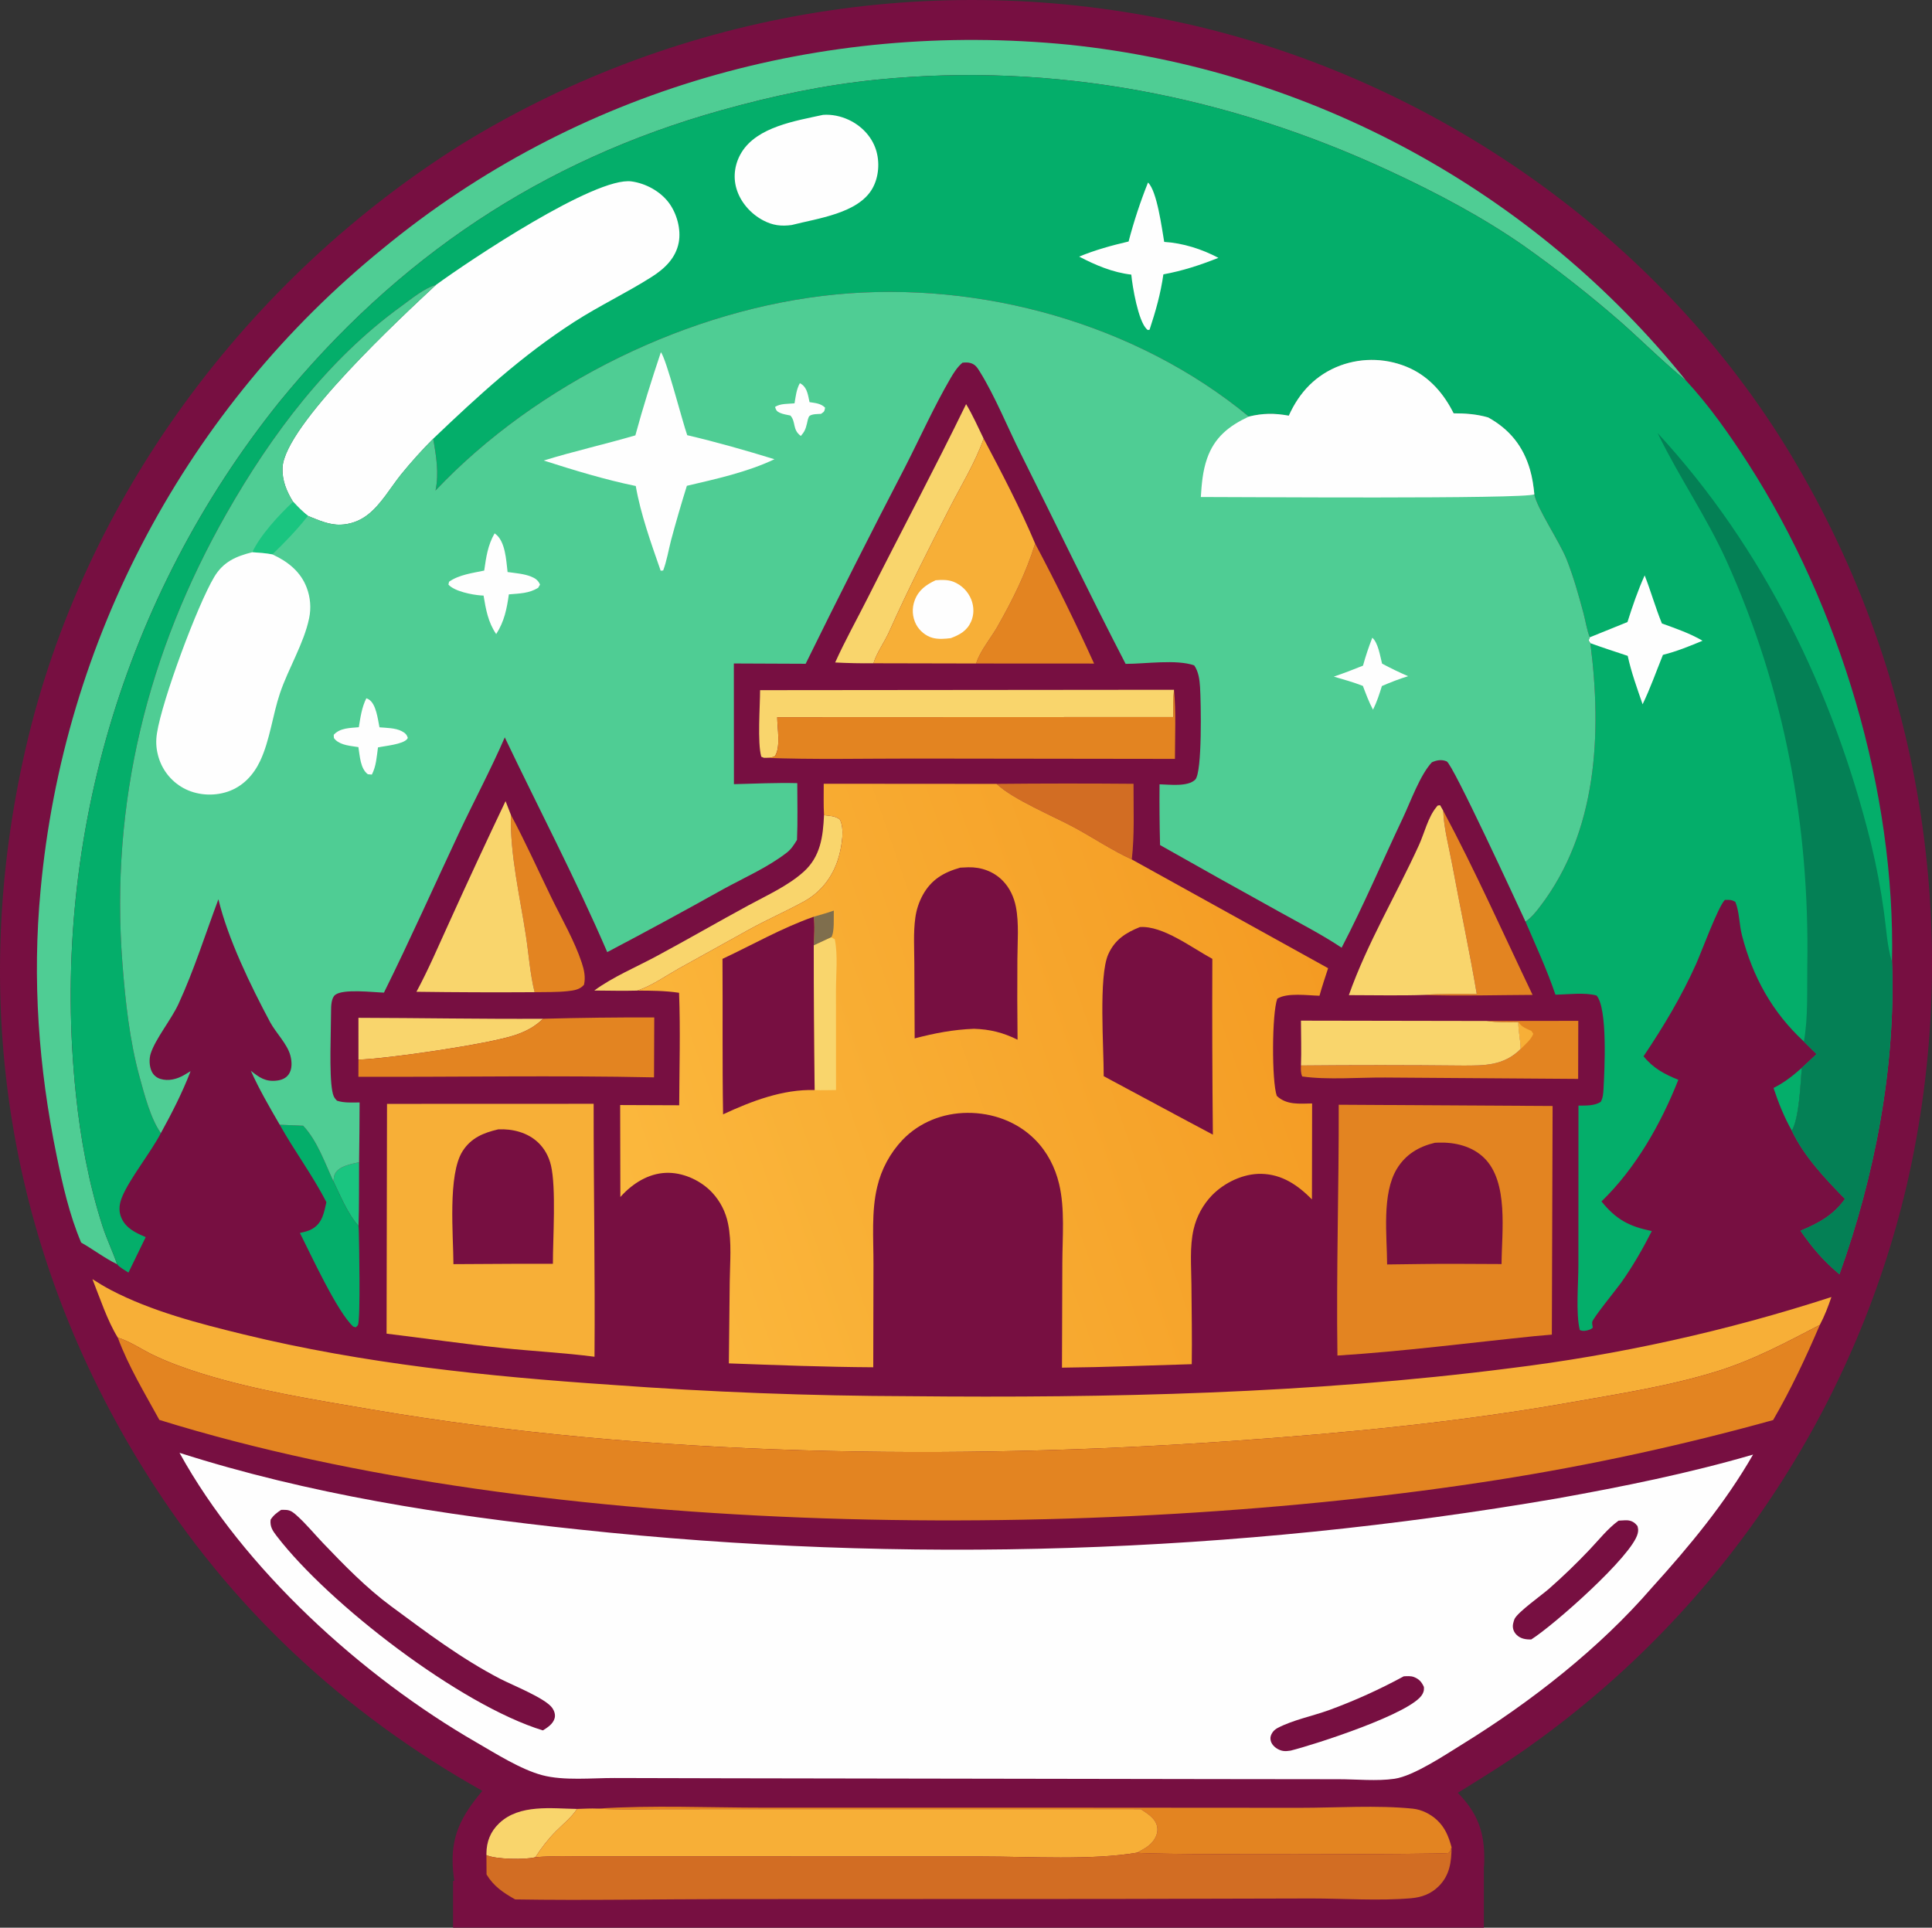 <?xml version="1.0" encoding="UTF-8" standalone="no"?>
<svg
   width="649.357"
   height="647.953"
   version="1.1"
   id="svg58"
   sodipodi:docname="kingdom.svg"
   inkscape:version="1.3.2 (091e20ef0f, 2023-11-25)"
   xmlns:inkscape="http://www.inkscape.org/namespaces/inkscape"
   xmlns:sodipodi="http://sodipodi.sourceforge.net/DTD/sodipodi-0.dtd"
   xmlns="http://www.w3.org/2000/svg"
   xmlns:svg="http://www.w3.org/2000/svg">
  <rect width="100%" height="100%" fill="#333333" stroke="none"/>
  <sodipodi:namedview
     id="namedview58"
     pagecolor="#ffffff"
     bordercolor="#000000"
     borderopacity="0.25"
     inkscape:showpageshadow="2"
     inkscape:pageopacity="0.0"
     inkscape:pagecheckerboard="0"
     inkscape:deskcolor="#d1d1d1"
     inkscape:zoom="0.53457705"
     inkscape:cx="187.06377"
     inkscape:cy="403.12243"
     inkscape:window-width="1920"
     inkscape:window-height="1011"
     inkscape:window-x="0"
     inkscape:window-y="0"
     inkscape:window-maximized="1"
     inkscape:current-layer="svg58" />
  <path
     id="path2"
     d="m 330.319,0.019 c -2.653,-0.029 -5.307,-0.026 -7.961,0.01 -2.654,0.035 -5.307,0.103 -7.959,0.203 -2.653,0.1 -5.303,0.231 -7.951,0.395 -2.649,0.165 -5.297,0.362 -7.941,0.59 -2.644,0.229 -5.284,0.489 -7.922,0.781 -2.638,0.293 -5.272,0.618 -7.902,0.975 -2.63,0.356 -5.256,0.743 -7.877,1.164 -2.621,0.42 -5.234,0.873 -7.844,1.357 -2.61,0.483 -5.214,0.998 -7.811,1.545 -2.597,0.547 -5.188,1.126 -7.771,1.736 -2.583,0.61 -5.157,1.25 -7.725,1.922 -2.568,0.673 -5.128,1.377 -7.678,2.111 -2.551,0.734 -5.091,1.499 -7.623,2.295 -2.532,0.797 -5.053,1.623 -7.564,2.48 -2.512,0.857 -5.014,1.746 -7.504,2.664 -2.491,0.918 -4.969,1.865 -7.436,2.844 -2.467,0.978 -4.923,1.987 -7.365,3.025 -2.443,1.038 -4.872,2.105 -7.289,3.201 -2.417,1.097 -4.82,2.224 -7.209,3.379 -2.389,1.155 -4.764,2.338 -7.125,3.551 -2.361,1.213 -4.707,2.455 -7.037,3.725 -2.331,1.27 -4.646,2.569 -6.945,3.895 -2.299,1.326 -4.582,2.679 -6.848,4.061 C 83.235,93.267 27.972,167.516 8.661,251.395 c -19.525,84.807 -6.006,169.552 40.238,243.42 28.436,45.423 66.612,80.971 113.221,107.148 -7.138,8.508 -10.804,15.348 -9.855,26.715 0.105,1.172 0.243,2.341 0.416,3.504 -0.053,0.025 -0.34,0.049 -0.408,0.074 v 15.697 H 498.737 V 627.234 h 0.092 l -0.01,-0.037 c 0.412,-9.583 -1.287,-16.47 -7.934,-23.629 -0.301,-0.324 -0.614,-0.634 -0.926,-0.945 8.827,-5.459 17.662,-10.885 26.047,-17.016 1.939,-1.398 3.862,-2.819 5.77,-4.26 1.907,-1.441 3.797,-2.902 5.672,-4.385 1.875,-1.483 3.732,-2.987 5.572,-4.512 1.841,-1.524 3.666,-3.067 5.473,-4.633 1.806,-1.565 3.594,-3.151 5.365,-4.756 1.771,-1.605 3.523,-3.229 5.258,-4.873 1.735,-1.645 3.451,-3.31 5.148,-4.992 1.698,-1.682 3.376,-3.384 5.035,-5.104 1.659,-1.72 3.301,-3.458 4.922,-5.215 1.621,-1.757 3.22,-3.532 4.801,-5.324 1.581,-1.793 3.143,-3.601 4.684,-5.428 1.541,-1.827 3.061,-3.672 4.561,-5.533 1.5,-1.861 2.978,-3.739 4.436,-5.633 1.458,-1.895 2.894,-3.804 4.309,-5.73 1.415,-1.926 2.808,-3.869 4.18,-5.826 1.371,-1.957 2.723,-3.93 4.051,-5.918 1.327,-1.987 2.631,-3.989 3.914,-6.006 1.283,-2.017 2.544,-4.047 3.781,-6.092 1.237,-2.045 2.453,-4.104 3.645,-6.176 1.191,-2.072 2.359,-4.156 3.504,-6.254 1.145,-2.098 2.267,-4.209 3.365,-6.332 1.098,-2.123 2.171,-4.259 3.221,-6.406 1.05,-2.147 2.076,-4.305 3.078,-6.475 1.002,-2.17 1.98,-4.351 2.934,-6.543 0.953,-2.191 1.882,-4.393 2.787,-6.605 0.904,-2.213 1.782,-4.436 2.637,-6.668 0.855,-2.232 1.684,-4.472 2.488,-6.723 0.805,-2.251 1.584,-4.511 2.338,-6.779 0.754,-2.268 1.484,-4.544 2.188,-6.828 0.703,-2.285 1.381,-4.576 2.033,-6.875 0.652,-2.299 1.278,-4.606 1.879,-6.92 0.601,-2.313 1.174,-4.633 1.723,-6.959 0.611,-2.628 1.19,-5.262 1.736,-7.904 0.546,-2.642 1.06,-5.291 1.541,-7.945 0.482,-2.655 0.931,-5.316 1.348,-7.982 0.416,-2.665 0.8,-5.334 1.152,-8.01 0.351,-2.675 0.669,-5.354 0.955,-8.037 0.286,-2.683 0.539,-5.367 0.76,-8.057 0.221,-2.689 0.408,-5.38 0.562,-8.074 0.155,-2.693 0.278,-5.388 0.367,-8.084 0.089,-2.697 0.145,-5.394 0.168,-8.092 0.023,-2.698 0.013,-5.396 -0.029,-8.094 -0.043,-2.698 -0.119,-5.395 -0.227,-8.09 -0.109,-2.696 -0.25,-5.389 -0.424,-8.082 -0.174,-2.692 -0.381,-5.383 -0.621,-8.07 -0.24,-2.687 -0.513,-5.37 -0.818,-8.051 -0.305,-2.681 -0.641,-5.359 -1.012,-8.031 -0.371,-2.672 -0.775,-5.339 -1.211,-8.002 -0.435,-2.663 -0.904,-5.318 -1.404,-7.969 -0.501,-2.651 -1.033,-5.298 -1.598,-7.936 -0.565,-2.639 -1.162,-5.269 -1.791,-7.893 -0.629,-2.623 -1.291,-5.238 -1.984,-7.846 -0.693,-2.607 -1.417,-5.207 -2.174,-7.797 -0.757,-2.59 -1.546,-5.168 -2.365,-7.738 -0.819,-2.571 -1.669,-5.132 -2.551,-7.682 -0.882,-2.549 -1.796,-5.089 -2.74,-7.617 -0.944,-2.527 -1.918,-5.042 -2.924,-7.545 -1.005,-2.504 -2.039,-4.995 -3.105,-7.473 -1.066,-2.479 -2.163,-4.944 -3.289,-7.396 -1.127,-2.451 -2.281,-4.889 -3.467,-7.312 -1.186,-2.423 -2.402,-4.831 -3.646,-7.225 -1.245,-2.394 -2.518,-4.774 -3.82,-7.137 -1.303,-2.363 -2.634,-4.709 -3.994,-7.039 -1.36,-2.33 -2.748,-4.643 -4.164,-6.939 C 556.048,78.801 482.238,27.543 401.319,8.59 c -2.585,-0.603 -5.177,-1.174 -7.775,-1.715 -2.598,-0.541 -5.204,-1.05 -7.814,-1.527 -2.611,-0.477 -5.226,-0.924 -7.848,-1.338 -2.621,-0.414 -5.248,-0.795 -7.879,-1.145 -2.631,-0.35 -5.266,-0.669 -7.904,-0.955 -2.639,-0.286 -5.281,-0.54 -7.926,-0.762 -2.645,-0.222 -5.292,-0.412 -7.941,-0.57 -2.649,-0.157 -5.299,-0.282 -7.951,-0.375 -2.653,-0.093 -5.307,-0.154 -7.961,-0.184 z"
     style="fill:#770f41;fill-opacity:1" />
  <path
     fill="#04ae6a"
     d="m 596.089,365.696 c 3.641,-1.81 6.481,-4.088 9.508,-6.76 -0.447,5.342 -0.836,16.699 -3.346,21.133 -2.616,-4.639 -4.486,-9.32 -6.162,-14.373 z"
     id="path3" />
  <path
     fill="#1ac580"
     d="m 112.081,397.102 c 0.099,-0.979 0.133,-2.007 0.677,-2.86 1.538,-2.41 5.374,-2.981 7.931,-3.596 -0.051,7.129 0.063,14.3 -0.186,21.422 -3.582,-3.958 -6.111,-10.173 -8.422,-14.966 z"
     id="path4" />
  <path
     fill="#f9d56c"
     d="m 163.489,623.544 -0.002,-0.467 c 0.017,-4.038 1.363,-7.47 4.349,-10.283 6.812,-6.419 17.505,-4.893 26.115,-4.757 -1.886,2.895 -4.786,5.158 -7.208,7.61 -2.632,2.664 -4.765,5.49 -6.816,8.621 -3.158,0.89 -13.566,0.736 -16.438,-0.724 z"
     id="path5" />
  <path
     fill="#f9d56c"
     d="m 120.475,342.121 c 20.688,0.044 41.373,0.433 62.06,0.315 -2.828,2.73 -5.741,4.24 -9.417,5.491 -8.902,3.027 -42.723,7.948 -52.642,8.248 z"
     id="path6" />
  <path
     fill="#d26d23"
     d="m 334.953,263.485 q 23.016,-0.225 46.032,-0.03 c -0.031,8.391 0.374,17.102 -0.581,25.435 -6.402,-2.94 -12.625,-7.068 -18.833,-10.476 -7.343,-4.032 -21.026,-9.609 -26.618,-14.929 z"
     id="path7" />
  <path
     fill="#e38421"
     d="m 485.069,272.501 c 10.809,20.22 20.148,41.235 30.041,61.912 -12.083,0.052 -24.275,0.418 -36.345,0.012 5.81,-0.494 11.754,-0.282 17.585,-0.313 -2.443,-14.522 -5.567,-28.97 -8.244,-43.459 -1.091,-5.907 -2.815,-12.174 -3.037,-18.152 z"
     id="path8" />
  <path
     fill="#e38421"
     d="m 171.73,273.922 c 4.887,9.118 9.144,18.65 13.678,27.953 3.446,7.07 7.656,14.293 10.132,21.744 0.806,2.427 1.321,4.862 0.748,7.384 -1.379,1.672 -3.497,1.937 -5.536,2.156 -3.622,0.389 -7.419,0.277 -11.065,0.347 -1.53,-6.139 -1.96,-12.678 -2.914,-18.946 -1.995,-13.117 -5.41,-27.376 -5.043,-40.638 z"
     id="path9" />
  <path
     fill="#04ae6a"
     d="m 94.02,378.054 7.874,0.333 c 4.758,5.054 7.292,12.496 10.187,18.715 2.311,4.793 4.84,11.008 8.422,14.966 0.041,0.567 0.081,1.129 0.094,1.698 0.087,3.679 0.616,29.508 -0.286,31.604 -0.141,0.329 -0.494,0.517 -0.742,0.775 l -0.848,-0.24 c -5.389,-4.916 -14.207,-24.142 -17.923,-31.481 1.577,-0.329 3.071,-0.667 4.448,-1.542 3.183,-2.022 3.67,-5.39 4.455,-8.783 -4.553,-8.959 -10.775,-17.225 -15.681,-26.045 z"
     id="path10" />
  <path
     fill="#e38421"
     d="m 499.673,343.179 30.799,-0.042 -0.048,19.515 -64.787,-0.46 c -8.582,-0.07 -19.608,0.858 -27.961,-0.366 -0.528,-1.274 -0.454,-2.343 -0.41,-3.686 q 27.104,-0.256 54.207,0.023 c 7.535,0.01 13.95,0.093 19.643,-5.571 -0.054,-3.04 -0.824,-6.029 -0.788,-9.021 -3.548,0.004 -7.139,0.137 -10.655,-0.392 z"
     id="path11" />
  <path
     fill="#f7af37"
     d="m 510.328,343.571 c 0.177,0.218 0.349,0.441 0.533,0.653 0.991,1.142 2.487,1.681 3.836,2.287 l 0.653,0.991 c -0.751,1.965 -2.774,3.599 -4.234,5.09 -0.054,-3.04 -0.824,-6.029 -0.788,-9.021 z"
     id="path12" />
  <path
     fill="#f9d56c"
     d="m 276.956,274.003 c 1.865,0.22 3.738,0.229 5.283,1.398 1.719,3.036 0.677,8.9 -0.232,12.275 -1.772,6.57 -5.793,12.054 -11.802,15.349 -6.077,3.332 -12.449,6.11 -18.53,9.476 l -23.681,13.139 c -4.388,2.472 -9.03,5.789 -13.812,7.331 -4.801,0.133 -9.63,0 -14.434,-0.025 6.195,-4.568 14.018,-7.839 20.803,-11.484 10.437,-5.607 20.698,-11.552 31.116,-17.203 6.151,-3.336 13.201,-6.516 18.434,-11.22 5.683,-5.11 6.525,-11.837 6.855,-19.036 z"
     id="path13" />
  <path
     fill="#e38421"
     d="m 347.919,182.715 q 10.529,19.856 19.808,40.327 l -39.637,-0.021 c 1.116,-3.931 5.068,-8.716 7.161,-12.403 5.11,-9.003 9.579,-17.981 12.668,-27.903 z"
     id="path14" />
  <path
     fill="#f9d56c"
     d="m 324.712,135.839 c 2.235,3.691 4.004,7.735 5.9,11.612 -2.802,7.986 -7.58,15.774 -11.448,23.328 -7.051,13.771 -14.01,27.46 -20.328,41.59 -1.552,3.471 -4.161,6.99 -5.258,10.579 q -6.441,0.062 -12.874,-0.27 c 3.338,-7.403 7.376,-14.619 11.032,-21.879 10.911,-21.675 22.36,-43.151 32.976,-64.96 z"
     id="path15" />
  <path
     fill="#f9d56c"
     d="m 437.257,343.071 62.416,0.108 c 3.516,0.529 7.107,0.396 10.655,0.392 -0.036,2.992 0.734,5.981 0.788,9.021 -5.693,5.664 -12.108,5.581 -19.643,5.571 q -27.103,-0.279 -54.207,-0.023 c 0.176,-4.998 0.006,-10.064 -0.009,-15.069 z"
     id="path16" />
  <path
     fill="#f9d56c"
     d="m 169.919,269.282 1.811,4.64 c -0.367,13.262 3.048,27.521 5.043,40.638 0.954,6.268 1.384,12.807 2.914,18.946 q -19.858,0.13 -39.715,-0.142 c 4.104,-7.597 7.501,-15.65 11.101,-23.499 q 9.229,-20.381 18.846,-40.583 z"
     id="path17" />
  <path
     fill="#f9d56c"
     d="m 255.471,231.985 139.113,-0.13 c -0.249,3.065 -0.248,6.09 -0.22,9.162 l -133.135,0.057 c 0.01,3.688 1.226,9.955 -0.755,13.066 -1.215,0.688 -2.399,0.575 -3.748,0.573 l -0.852,-0.352 c -1.338,-4.674 -0.411,-16.895 -0.403,-22.376 z"
     id="path18" />
  <path
     fill="#e38421"
     d="m 182.535,342.436 q 18.678,-0.505 37.363,-0.444 l -0.077,20.144 c -33.123,-0.709 -66.234,-0.082 -99.359,-0.198 l 0.014,-5.763 c 9.919,-0.3 43.74,-5.221 52.642,-8.248 3.676,-1.251 6.589,-2.761 9.417,-5.491 z"
     id="path19" />
  <path
     fill="#f9d56c"
     d="m 453.358,334.495 c 6.165,-17.443 15.898,-33.64 23.56,-50.431 1.781,-3.902 3.046,-9.309 5.762,-12.646 0.69,-0.848 0.318,-0.619 1.363,-0.748 l 1.026,1.831 c 0.222,5.978 1.946,12.245 3.037,18.152 2.677,14.489 5.801,28.937 8.244,43.459 -5.831,0.031 -11.775,-0.181 -17.585,0.313 -8.442,0.281 -16.956,0.064 -25.407,0.07 z"
     id="path20" />
  <path
     fill="#e38421"
     d="m 200.828,607.924 c 18.513,-1.196 37.643,-0.306 56.224,-0.314 l 104.591,0.002 75.211,0.05 c 12.123,10e-4 26.131,-0.935 38.015,0.287 2.937,0.302 5.895,1.774 8.057,3.767 2.776,2.557 3.975,5.625 4.952,9.184 -0.271,0.667 -0.404,1.698 -1.126,1.964 -1.214,0.448 -100.013,0.723 -104.601,-0.121 2.007,-1.085 4.078,-2.089 5.468,-3.968 1.009,-1.364 1.647,-3.013 1.318,-4.724 -0.56,-2.909 -3.236,-4.42 -5.5,-5.932 l -122.038,-0.014 -38.192,0.02 c -7.422,0.009 -14.975,0.295 -22.379,-0.201 z"
     id="path21" />
  <path
     fill="#e38421"
     d="m 394.584,231.855 c 0.717,7.611 0.333,15.575 0.321,23.231 l -87.563,-0.114 c -16.835,-0.014 -33.796,0.398 -50.616,-0.259 1.349,0.002 2.533,0.115 3.748,-0.573 1.981,-3.111 0.765,-9.378 0.755,-13.066 l 133.135,-0.057 c -0.028,-3.072 -0.029,-6.097 0.22,-9.162 z"
     id="path22" />
  <path
     fill="#f7af37"
     d="m 330.612,147.451 c 6.053,11.432 12.288,23.363 17.307,35.264 -3.089,9.922 -7.558,18.9 -12.668,27.903 -2.093,3.687 -6.045,8.472 -7.161,12.403 l -34.512,-0.073 c 1.097,-3.589 3.706,-7.108 5.258,-10.579 6.318,-14.13 13.277,-27.819 20.328,-41.59 3.868,-7.554 8.646,-15.342 11.448,-23.328 z"
     id="path23" />
  <path
     fill="#fefefe"
     d="m 314.473,195.039 c 2.009,-0.161 4.101,-0.231 6.011,0.515 q 0.503,0.201 0.984,0.452 0.48,0.251 0.932,0.55 0.453,0.298 0.873,0.641 0.42,0.342 0.803,0.725 0.383,0.383 0.726,0.803 0.343,0.42 0.641,0.873 0.298,0.452 0.549,0.933 0.252,0.48 0.453,0.983 c 0.946,2.386 0.985,5.124 -0.083,7.478 -1.392,3.067 -3.767,4.365 -6.788,5.501 -1.974,0.254 -4.088,0.429 -6.043,-0.067 -2.321,-0.588 -4.489,-2.404 -5.602,-4.504 q -0.244,-0.465 -0.438,-0.953 -0.194,-0.488 -0.335,-0.995 -0.141,-0.505 -0.227,-1.024 -0.087,-0.518 -0.119,-1.042 -0.031,-0.524 -0.007,-1.049 0.024,-0.525 0.104,-1.044 0.079,-0.519 0.213,-1.027 0.134,-0.508 0.321,-0.999 c 1.287,-3.461 3.815,-5.232 7.032,-6.75 z"
     id="path24" />
  <path
     fill="#f7af37"
     d="m 193.951,608.037 c 2.281,-0.06 4.598,-0.213 6.877,-0.113 7.404,0.496 14.957,0.21 22.379,0.201 l 38.192,-0.02 122.038,0.014 c 2.264,1.512 4.94,3.023 5.5,5.932 0.329,1.711 -0.309,3.36 -1.318,4.724 -1.39,1.879 -3.461,2.883 -5.468,3.968 -15.26,2.6 -36.021,1.291 -51.877,1.288 l -99.969,-0.025 -31.741,0.003 c -6.164,0.004 -12.501,-0.273 -18.637,0.259 2.051,-3.131 4.184,-5.957 6.816,-8.621 2.422,-2.452 5.322,-4.715 7.208,-7.61 z"
     id="path25" />
  <path
     fill="#d26d23"
     d="m 487.878,620.9 c -0.029,4.98 -0.627,9.484 -4.374,13.179 -2.563,2.527 -5.67,3.672 -9.211,3.975 -10.924,0.935 -22.567,0.075 -33.555,0.079 l -67.5,0.162 -128.683,0.046 c -23.776,0.02 -47.636,0.498 -71.405,0.11 -3.959,-2.243 -7.202,-4.367 -9.621,-8.382 l -0.04,-6.525 c 2.872,1.46 13.28,1.614 16.438,0.724 6.136,-0.532 12.473,-0.255 18.637,-0.259 l 31.741,-0.003 99.969,0.025 c 15.856,0.003 36.617,1.312 51.877,-1.288 4.588,0.844 103.387,0.569 104.601,0.121 0.722,-0.266 0.855,-1.297 1.126,-1.964 z"
     id="path26" />
  <path
     fill="#f7af37"
     d="m 130.078,371.047 69.45,-0.024 c -0.026,28.335 0.509,56.691 0.29,85.019 -10.259,-1.343 -20.688,-1.853 -30.988,-2.937 -12.992,-1.368 -25.932,-3.248 -38.9,-4.821 z"
     id="path27" />
  <path
     fill="#770f41"
     d="m 167.467,379.61 c 4.813,-0.226 9.852,1.046 13.412,4.429 2.166,2.058 3.608,4.759 4.297,7.656 1.792,7.54 0.646,24.615 0.655,33.104 l -13.639,0.008 -19.79,0.11 c -0.026,-9.566 -1.971,-30.083 3.073,-37.976 2.872,-4.494 7.033,-6.173 11.992,-7.331 z"
     id="path28" />
  <path
     fill="#e38421"
     d="m 449.957,371.336 71.883,0.419 -0.256,76.852 -5.763,0.505 c -22.072,2.259 -44.153,5.132 -66.3,6.528 -0.413,-28.075 0.51,-56.218 0.436,-84.304 z"
     id="path29" />
  <path
     fill="#770f41"
     d="m 482.253,384.124 q 0.619,-0.038 1.238,-0.058 c 5.524,-0.164 11.284,1.181 15.337,5.145 8.314,8.132 5.908,24.89 5.854,35.673 l -15.528,-0.072 c -7.641,-0.035 -15.294,0.134 -22.935,0.209 -0.038,-9.719 -1.868,-23.744 3.322,-32.217 2.934,-4.789 7.348,-7.41 12.712,-8.68 z"
     id="path30" />
  <path
     fill="#4fcd94"
     d="m 27.273,417.659 c -3.944,-9.327 -6.22,-19.374 -8.251,-29.273 -6.047,-29.469 -8.233,-59.256 -5.375,-89.251 q 0.358,-3.904 0.814,-7.798 0.455,-3.894 1.008,-7.775 0.552,-3.882 1.201,-7.748 0.649,-3.867 1.394,-7.716 0.745,-3.849 1.586,-7.678 0.84,-3.829 1.776,-7.637 0.936,-3.807 1.966,-7.589 1.03,-3.783 2.154,-7.539 1.124,-3.756 2.342,-7.483 1.217,-3.726 2.527,-7.422 1.31,-3.695 2.711,-7.356 1.401,-3.662 2.894,-7.287 1.492,-3.626 3.074,-7.213 1.582,-3.587 3.252,-7.134 1.671,-3.546 3.43,-7.05 1.759,-3.504 3.604,-6.963 1.845,-3.459 3.776,-6.871 1.931,-3.412 3.947,-6.775 2.015,-3.363 4.113,-6.674 2.099,-3.312 4.279,-6.57 2.18,-3.259 4.441,-6.462 2.261,-3.203 4.601,-6.348 2.339,-3.146 4.757,-6.233 2.417,-3.086 4.911,-6.111 2.494,-3.026 5.062,-5.988 2.568,-2.962 5.209,-5.859 2.641,-2.898 5.354,-5.728 2.712,-2.831 5.494,-5.593 2.782,-2.763 5.632,-5.455 2.85,-2.692 5.767,-5.312 2.916,-2.621 5.896,-5.167 2.981,-2.547 6.024,-5.019 c 64.984,-53.509 147.285,-76.789 230.745,-68.541 q 3.767,0.394 7.523,0.881 3.757,0.486 7.5,1.065 3.743,0.579 7.471,1.251 3.728,0.671 7.438,1.434 3.71,0.763 7.4,1.617 3.69,0.855 7.358,1.8 3.668,0.945 7.311,1.98 3.644,1.035 7.261,2.16 3.617,1.125 7.205,2.338 3.588,1.214 7.145,2.516 3.557,1.301 7.08,2.69 3.524,1.39 7.013,2.865 3.488,1.476 6.939,3.037 3.451,1.561 6.863,3.207 3.411,1.645 6.781,3.375 3.37,1.729 6.696,3.541 3.326,1.812 6.607,3.706 3.28,1.893 6.513,3.867 3.233,1.974 6.416,4.027 3.183,2.053 6.315,4.183 3.131,2.131 6.209,4.339 3.078,2.207 6.101,4.49 3.022,2.282 5.988,4.639 2.965,2.356 5.872,4.785 2.906,2.429 5.752,4.929 2.845,2.5 5.628,5.069 2.784,2.569 5.502,5.207 2.719,2.637 5.372,5.34 2.653,2.703 5.239,5.471 2.585,2.768 5.102,5.599 2.516,2.831 4.962,5.723 2.446,2.892 4.82,5.844 c -7.596,-6.202 -14.614,-13.235 -21.965,-19.74 q -15.739,-13.708 -32.789,-25.747 c -14.167,-9.827 -29.414,-17.84 -45.033,-25.099 -54.11,-25.147 -112.69,-36.612 -172.25,-30.655 -17.778,1.778 -35.091,5.471 -52.289,10.279 -60.435,16.894 -109.018,49.591 -148.711,98.242 q -2.427,3.029 -4.779,6.116 -2.352,3.088 -4.628,6.232 -2.276,3.143 -4.475,6.341 -2.199,3.199 -4.319,6.45 -2.12,3.25 -4.161,6.552 -2.041,3.301 -4,6.651 -1.96,3.351 -3.837,6.748 -1.878,3.397 -3.672,6.838 -1.794,3.442 -3.504,6.926 -1.709,3.484 -3.334,7.009 -1.624,3.525 -3.162,7.089 -1.539,3.563 -2.989,7.163 -1.451,3.6 -2.814,7.234 -1.363,3.634 -2.637,7.3 -1.274,3.666 -2.458,7.362 -1.184,3.696 -2.278,7.42 -1.094,3.724 -2.097,7.473 -1.003,3.75 -1.914,7.523 -0.911,3.772 -1.73,7.566 -0.82,3.794 -1.546,7.606 -0.727,3.813 -1.36,7.642 -0.633,3.829 -1.173,7.673 -0.541,3.843 -0.987,7.699 -0.446,3.855 -0.798,7.72 -0.352,3.866 -0.61,7.738 -0.259,3.873 -0.422,7.75 -0.164,3.878 -0.233,7.759 -0.069,3.88 -0.044,7.761 0.026,3.882 0.146,7.761 0.119,3.879 0.334,7.755 0.214,3.875 0.523,7.744 0.308,3.869 0.711,7.729 c 1.533,14.998 4.372,30.295 9.017,44.655 1.399,4.326 3.402,8.403 4.847,12.662 -4.174,-2.022 -8.012,-4.984 -12.077,-7.284 z"
     id="path31" />
  <path
     fill="#f7af37"
     d="m 31.065,429.959 c 2.019,1.299 4.058,2.534 6.185,3.65 13.615,7.137 29.716,11.288 44.59,14.916 40.388,9.85 81.994,14.149 123.4,16.939 q 50.233,3.704 100.603,3.841 c 67.018,0.653 134.839,-0.86 201.382,-9.362 q 13.789,-1.687 27.482,-4.035 13.692,-2.347 27.256,-5.348 13.564,-3.002 26.969,-6.651 13.404,-3.649 26.618,-7.937 c -1.112,3.255 -2.28,6.333 -3.897,9.376 -11.298,5.89 -22.236,11.752 -34.478,15.565 -16.063,5.002 -32.914,7.586 -49.452,10.503 -37.378,6.593 -74.977,10.225 -112.822,12.888 -94.092,6.62 -197.13,5.347 -290.208,-10.56 -18.829,-3.218 -38.81,-6.381 -57.065,-12.102 -5.539,-1.737 -11.024,-3.715 -16.259,-6.237 -3.696,-1.781 -7.924,-4.661 -11.772,-5.788 -3.587,-5.834 -5.994,-13.29 -8.532,-19.658 z"
     id="path32" />
  <path
     fill="#e38421"
     d="m 39.597,449.617 c 3.848,1.127 8.076,4.007 11.772,5.788 5.235,2.522 10.72,4.5 16.259,6.237 18.255,5.721 38.236,8.884 57.065,12.102 93.078,15.907 196.116,17.18 290.208,10.56 37.845,-2.663 75.444,-6.295 112.822,-12.888 16.538,-2.917 33.389,-5.501 49.452,-10.503 12.242,-3.813 23.18,-9.675 34.478,-15.565 -4.639,10.834 -9.761,21.784 -15.692,31.977 q -22.828,6.343 -45.982,11.371 -23.153,5.027 -46.556,8.723 c -133.78,21.061 -320.035,20.192 -449.857,-20.147 -4.879,-8.897 -10.458,-18.105 -13.969,-27.655 z"
     id="path33" />
  <defs
     id="defs34">
    <linearGradient
       id="gradient_0"
       gradientUnits="userSpaceOnUse"
       x1="631.357"
       y1="511.142"
       x2="398.311"
       y2="591.736"
       gradientTransform="translate(-187.058,-186.983)">
      <stop
         offset="0"
         stop-color="#F49B23"
         id="stop33" />
      <stop
         offset="1"
         stop-color="#FBB83D"
         id="stop34" />
    </linearGradient>
  </defs>
  <path
     fill="url(#gradient_0)"
     d="m 276.855,263.442 58.098,0.043 c 5.592,5.32 19.275,10.897 26.618,14.929 6.208,3.408 12.431,7.536 18.833,10.476 l 65.984,36.554 c -1,3.073 -2.038,6.136 -2.898,9.252 -3.904,-0.084 -10.86,-1.102 -14.181,0.984 -1.845,4.908 -1.902,27.802 -0.168,32.687 3.292,3.129 7.626,2.596 11.869,2.539 l -0.056,32.243 c -4.727,-4.758 -10.001,-8.427 -16.99,-8.585 -6.035,-0.137 -12.411,2.927 -16.581,7.187 q -0.571,0.592 -1.102,1.22 -0.53,0.629 -1.016,1.292 -0.487,0.664 -0.927,1.358 -0.44,0.695 -0.833,1.418 -0.392,0.723 -0.734,1.471 -0.343,0.747 -0.634,1.517 -0.291,0.769 -0.529,1.556 -0.239,0.788 -0.423,1.589 c -1.383,5.927 -0.775,12.57 -0.736,18.633 0.057,8.908 0.235,17.832 0.107,26.739 -14.548,0.409 -29.065,1.022 -43.621,1.17 l 0.12,-35.217 c 0.022,-8.578 0.915,-18.177 -1.088,-26.558 -1.333,-5.577 -3.975,-10.716 -8.014,-14.816 -6.002,-6.092 -14.356,-9.119 -22.835,-9.057 -8.205,0.059 -16.095,3.147 -21.807,9.114 q -0.777,0.823 -1.499,1.695 -0.721,0.872 -1.383,1.79 -0.663,0.918 -1.263,1.877 -0.601,0.96 -1.137,1.957 -0.536,0.996 -1.006,2.026 -0.469,1.03 -0.87,2.089 -0.4,1.059 -0.731,2.141 -0.33,1.083 -0.588,2.185 c -1.996,8.248 -1.232,17.57 -1.254,26.017 l -0.074,34.625 c -16.205,-0.097 -32.34,-0.712 -48.532,-1.311 l 0.292,-27.438 c 0.068,-6.338 0.728,-13.299 -0.563,-19.529 q -0.146,-0.734 -0.342,-1.457 -0.197,-0.722 -0.443,-1.429 -0.247,-0.708 -0.541,-1.396 -0.295,-0.688 -0.637,-1.354 -0.343,-0.666 -0.73,-1.307 -0.388,-0.64 -0.819,-1.252 -0.431,-0.613 -0.904,-1.193 -0.473,-0.581 -0.985,-1.127 c -3.643,-3.834 -9.104,-6.441 -14.421,-6.568 -5.975,-0.143 -11.295,2.902 -15.382,7.059 -0.341,0.347 -0.667,0.708 -0.994,1.068 l -0.067,-30.911 19.847,0.077 c 0.054,-12.569 0.433,-25.253 -0.046,-37.808 -4.674,-0.704 -9.34,-0.727 -14.057,-0.735 4.782,-1.542 9.424,-4.859 13.812,-7.331 l 23.681,-13.139 c 6.081,-3.366 12.453,-6.144 18.53,-9.476 6.009,-3.295 10.03,-8.779 11.802,-15.349 0.909,-3.375 1.951,-9.239 0.232,-12.275 -1.545,-1.169 -3.418,-1.178 -5.283,-1.398 -0.205,-3.487 -0.075,-7.063 -0.101,-10.561 z"
     id="path34"
     style="fill:url(#gradient_0)" />
  <path
     fill="#7f6e4d"
     d="m 273.484,308.148 c 2.266,-0.654 4.537,-1.283 6.764,-2.064 -0.092,2.268 0.305,7.234 -0.863,8.978 l -5.877,2.735 c 0.109,-3.188 0.401,-6.485 -0.024,-9.649 z"
     id="path35" />
  <path
     fill="#f9d56c"
     d="m 279.385,315.062 1.195,0.65 c 1.086,5.357 0.388,11.842 0.395,17.339 l 0.015,33.343 c -2.378,0.015 -4.809,0.14 -7.181,10e-4 q -0.32,-24.299 -0.301,-48.598 z"
     id="path36" />
  <path
     fill="#770f41"
     d="m 273.484,308.148 c 0.425,3.164 0.133,6.461 0.024,9.649 q -0.019,24.301 0.301,48.598 c -10.709,-0.311 -21.241,3.728 -30.777,8.168 -0.295,-17.406 -0.082,-34.848 -0.201,-52.26 10.251,-4.807 19.922,-10.378 30.653,-14.155 z"
     id="path37" />
  <path
     fill="#770f41"
     d="m 322.763,291.64 q 1.329,-0.09 2.66,-0.121 c 4.377,-0.108 8.567,1.402 11.64,4.555 2.323,2.383 3.76,5.516 4.39,8.761 1.088,5.604 0.516,11.986 0.495,17.693 q -0.095,13.473 0.058,26.946 c -4.908,-2.41 -9.231,-3.495 -14.669,-3.668 -6.984,0.273 -13.187,1.469 -19.912,3.233 l -0.113,-25.276 c -0.017,-5.042 -0.358,-10.295 0.335,-15.29 q 0.27,-2.008 0.903,-3.934 0.632,-1.925 1.604,-3.703 c 2.903,-5.242 7.053,-7.618 12.609,-9.196 z"
     id="path38" />
  <path
     fill="#770f41"
     d="m 383.118,311.617 c 7.687,-0.571 17.579,7.034 24.357,10.683 q -0.124,29.545 0.18,59.089 l -8.304,-4.419 -28.388,-15.232 c 0.052,-9.263 -1.779,-33.59 1.538,-40.979 2.206,-4.913 5.835,-7.217 10.617,-9.142 z"
     id="path39" />
  <path
     fill="#fefefe"
     d="m 60.336,488.338 c 43.423,13.89 88.989,20.984 134.219,25.768 q 20.514,2.201 41.092,3.69 20.579,1.488 41.196,2.263 20.617,0.775 41.249,0.835 20.632,0.06 41.254,-0.595 20.621,-0.655 41.208,-2.024 20.586,-1.37 41.113,-3.451 20.526,-2.082 40.969,-4.874 20.442,-2.792 40.775,-6.29 c 22.21,-3.994 44.119,-8.414 65.802,-14.732 -9.365,16.297 -21.346,30.765 -33.924,44.639 -17.766,20.575 -40.804,38.543 -63.87,52.777 -5.8,3.579 -16.271,10.615 -22.722,11.554 -5.858,0.852 -12.835,0.151 -18.823,0.148 l -41.474,-0.048 -164.249,-0.267 -37.587,-0.091 c -7.507,-0.022 -17.106,0.98 -24.342,-0.956 -7.244,-1.937 -15.547,-7.233 -22.08,-11 -38.461,-22.183 -78.259,-58.252 -99.806,-97.346 z"
     id="path40" />
  <path
     fill="#770f41"
     d="m 471.808,563.46 c 1.088,-0.052 2.373,-0.166 3.409,0.234 1.746,0.674 2.603,1.65 3.368,3.341 0.053,0.974 10e-4,1.453 -0.456,2.35 -3.275,6.431 -36.321,17.051 -44.338,19.048 -0.877,0.133 -1.687,0.236 -2.578,0.096 -1.522,-0.24 -3.258,-1.374 -3.907,-2.82 -0.296,-0.659 -0.42,-1.533 -0.185,-2.224 0.413,-1.218 1.196,-2.086 2.323,-2.678 5.052,-2.653 11.703,-3.999 17.153,-5.952 q 13.025,-4.77 25.211,-11.395 z"
     id="path41" />
  <path
     fill="#770f41"
     d="m 544,511.145 c 0.139,-0.012 0.279,-0.027 0.418,-0.036 0.233,-0.015 0.466,-0.023 0.698,-0.037 0.738,-0.043 1.517,-0.122 2.252,-0.009 1.31,0.202 2.189,0.85 2.993,1.87 0.267,0.979 0.32,1.509 0.077,2.524 -1.805,7.549 -28.443,31.031 -35.767,35.605 -1.856,0.061 -3.71,-0.238 -5.044,-1.654 -0.844,-0.896 -1.24,-1.975 -1.131,-3.199 0.045,-0.508 0.387,-1.711 0.591,-2.107 1.205,-2.337 9.113,-7.95 11.537,-10.069 q 7.109,-6.251 13.616,-13.126 c 3.081,-3.23 6.142,-7.154 9.76,-9.762 z"
     id="path42" />
  <path
     fill="#770f41"
     d="m 94.49,507.513 c 0.594,-0.013 1.186,-0.022 1.78,0.024 1.507,0.117 2.454,0.951 3.533,1.921 3.116,2.801 5.859,6.169 8.759,9.204 7.126,7.455 14.612,15.129 22.924,21.266 11.955,8.826 23.451,17.535 36.697,24.409 4.032,2.092 15.329,6.55 17.505,9.85 0.644,0.976 1.046,2.207 0.721,3.376 -0.537,1.929 -2.356,3.086 -3.94,4.08 -27.746,-8.482 -71.79,-42.361 -89.423,-65.267 -1.409,-1.83 -2.358,-3.205 -2.096,-5.567 0.999,-1.528 2.034,-2.285 3.54,-3.296 z"
     id="path43" />
  <path
     fill="#04ae6a"
     d="m 39.35,424.943 c -1.445,-4.259 -3.448,-8.336 -4.847,-12.662 -4.645,-14.36 -7.484,-29.657 -9.017,-44.655 q -0.403,-3.86 -0.711,-7.729 -0.309,-3.869 -0.523,-7.744 -0.215,-3.876 -0.334,-7.755 -0.12,-3.879 -0.146,-7.761 -0.025,-3.881 0.044,-7.761 0.069,-3.881 0.233,-7.759 0.164,-3.877 0.422,-7.75 0.258,-3.873 0.61,-7.738 0.352,-3.865 0.798,-7.72 0.447,-3.856 0.987,-7.699 0.54,-3.844 1.173,-7.673 0.633,-3.829 1.36,-7.642 0.726,-3.812 1.546,-7.606 0.819,-3.794 1.73,-7.567 0.911,-3.772 1.914,-7.522 1.003,-3.749 2.097,-7.473 1.094,-3.724 2.278,-7.42 1.184,-3.696 2.458,-7.362 1.274,-3.666 2.637,-7.3 1.363,-3.634 2.814,-7.234 1.45,-3.6 2.989,-7.164 1.538,-3.563 3.162,-7.088 1.625,-3.525 3.334,-7.009 1.71,-3.484 3.504,-6.926 1.794,-3.442 3.672,-6.838 1.877,-3.397 3.837,-6.748 1.959,-3.35 4,-6.651 2.041,-3.302 4.161,-6.553 2.12,-3.25 4.319,-6.449 2.199,-3.198 4.475,-6.341 2.276,-3.144 4.628,-6.232 2.352,-3.087 4.779,-6.116 C 133.426,86.645 182.009,53.948 242.444,37.054 c 17.198,-4.808 34.511,-8.501 52.289,-10.279 59.56,-5.957 118.14,5.508 172.25,30.655 15.619,7.259 30.866,15.272 45.033,25.099 q 17.05,12.039 32.789,25.747 c 7.351,6.505 14.369,13.538 21.965,19.74 7.777,8.429 14.499,17.986 20.697,27.618 30.932,48.071 49.655,110.349 48.446,167.671 1.321,35.139 -5.81,72.024 -17.66,105.007 -5.304,-4.414 -9.186,-8.935 -13.085,-14.625 6.051,-2.527 11.017,-5.183 14.943,-10.694 -6.646,-6.789 -13.739,-14.261 -17.86,-22.924 2.51,-4.434 2.899,-15.791 3.346,-21.133 l 4.969,-4.61 -4.271,-4.231 c -10.624,-9.835 -17.199,-21.726 -20.818,-35.738 -0.924,-3.576 -0.846,-7.901 -2.223,-11.217 -1.395,-0.772 -1.955,-0.668 -3.518,-0.661 -2.271,2.275 -7.926,17.652 -9.643,21.486 -4.93,11.012 -10.976,21.073 -17.686,31.081 3.251,4.016 7.012,6.022 11.689,7.902 -5.829,14.786 -14.38,29.836 -25.836,40.886 4.948,6.11 9.309,8.4 16.919,9.966 -3.06,6.024 -6.406,11.85 -10.319,17.366 -1.372,1.933 -9.572,11.991 -9.714,13.212 -0.074,0.631 0.133,1.264 0.199,1.895 -0.419,0.328 -0.529,0.453 -1.093,0.668 -1.028,0.39 -2.329,0.616 -3.278,0.102 -1.385,-5.634 -0.455,-15.704 -0.467,-21.898 l 0.025,-53.517 c 2.515,-0.036 5.295,0.134 7.486,-1.258 0.744,-1.349 0.852,-2.843 0.933,-4.36 0.324,-6.049 1.449,-27.045 -2.344,-31.386 -4.006,-1.118 -9.592,-0.349 -13.815,-0.284 -2.854,-8.4 -6.575,-16.428 -10.07,-24.573 2.023,-1.367 3.408,-3.118 4.878,-5.037 19.291,-25.201 20.834,-58.323 16.92,-88.545 l -0.581,-0.926 0.401,-1.043 c -0.981,-2.417 -1.443,-5.574 -2.132,-8.135 -1.625,-6.05 -3.332,-12.171 -5.634,-18.006 -2.342,-5.935 -10.077,-17.349 -10.868,-21.924 -0.266,-2.764 -0.684,-5.608 -1.46,-8.279 -2.294,-7.906 -6.861,-13.554 -14.048,-17.55 -3.857,-1.13 -7.638,-1.384 -11.632,-1.392 -3.178,-6.433 -7.941,-11.999 -14.534,-15.092 q -0.685,-0.319 -1.386,-0.604 -0.7,-0.284 -1.414,-0.534 -0.713,-0.25 -1.438,-0.465 -0.725,-0.214 -1.46,-0.393 -0.735,-0.179 -1.477,-0.321 -0.743,-0.142 -1.491,-0.247 -0.749,-0.106 -1.502,-0.175 -0.753,-0.068 -1.508,-0.099 -0.756,-0.032 -1.512,-0.026 -0.756,0.006 -1.511,0.049 -0.754,0.043 -1.506,0.123 -0.752,0.08 -1.499,0.197 -0.747,0.117 -1.487,0.271 -0.741,0.153 -1.472,0.343 -0.732,0.19 -1.454,0.415 -0.721,0.226 -1.431,0.487 c -8.204,3.082 -13.756,8.966 -17.308,16.859 -4.8,-0.863 -8.717,-0.858 -13.429,0.301 -37.843,-31.229 -90.099,-45.705 -138.689,-41.053 -49.231,4.714 -100.692,29.975 -134.677,65.912 1.21,-5.971 0.213,-11.51 -0.767,-17.427 q -5.675,5.704 -10.756,11.943 c -3.62,4.488 -6.824,10.285 -11.467,13.778 q -0.477,0.363 -0.981,0.689 -0.503,0.325 -1.03,0.611 -0.528,0.286 -1.075,0.531 -0.547,0.245 -1.112,0.447 -0.565,0.202 -1.143,0.361 -0.578,0.158 -1.167,0.271 -0.589,0.114 -1.185,0.182 -0.596,0.068 -1.195,0.09 c -3.932,0.132 -7.451,-1.533 -11.013,-2.946 -1.861,-1.407 -3.396,-3.042 -4.99,-4.731 -2.181,-3.566 -3.715,-7.197 -3.536,-11.465 0.597,-14.221 40.261,-50.902 51.552,-61.436 -3.92,1.069 -8.355,4.782 -11.666,7.178 -24.718,17.883 -43.613,43.151 -58.61,69.457 -26.661,46.766 -39.224,97.49 -35.098,151.295 0.977,12.745 2.405,26.048 5.801,38.394 1.561,5.673 3.7,14.01 7.128,18.765 -3.513,6.689 -10.494,15.289 -13.039,21.476 -0.839,2.039 -1.2,4.221 -0.488,6.355 1.092,3.275 3.776,5.044 6.773,6.403 q 0.824,0.373 1.656,0.727 l -5.799,11.922 c -1.213,-0.804 -2.932,-1.686 -3.824,-2.805 z"
     id="path44" />
  <path
     fill="#fefefe"
     d="m 547.002,209.088 c 1.686,-5.325 3.476,-10.581 5.78,-15.679 2.096,5.318 3.633,10.89 5.797,16.154 4.646,1.685 9.376,3.304 13.661,5.806 -4.328,1.818 -8.753,3.612 -13.318,4.75 -2.228,5.509 -4.25,11.27 -6.833,16.609 -1.829,-5.31 -3.818,-10.783 -5.005,-16.273 -4.187,-1.412 -8.415,-2.753 -12.564,-4.27 l -0.581,-0.926 0.401,-1.043 z"
     id="path45" />
  <path
     fill="#fefefe"
     d="m 385.85,61.353 c 3.054,2.841 4.677,15.563 5.448,19.959 6.239,0.368 12.708,2.425 18.213,5.357 -6.165,2.45 -11.962,4.351 -18.492,5.553 -0.906,6.463 -2.606,12.444 -4.65,18.615 -0.601,0.077 -0.521,0.202 -0.945,-0.207 -2.876,-2.777 -4.799,-14.245 -5.19,-18.324 -6.204,-0.711 -12.041,-3.18 -17.528,-6.057 5.437,-2.233 10.901,-3.74 16.618,-5.072 1.79,-6.812 3.919,-13.29 6.526,-19.824 z"
     id="path46" />
  <path
     fill="#fefefe"
     d="m 276.617,38.61 c 2.943,-0.223 5.99,0.432 8.657,1.675 4.175,1.946 7.645,5.496 9.099,9.909 1.384,4.2 1.036,9.332 -1.173,13.196 -4.784,8.369 -18.418,10.006 -27.112,12.245 -3.538,0.483 -6.392,0.129 -9.58,-1.558 -4.214,-2.23 -7.705,-6.173 -9.02,-10.797 -1.166,-4.099 -0.466,-8.439 1.751,-12.057 5.284,-8.62 18.199,-10.599 27.378,-12.613 z"
     id="path47" />
  <path
     fill="#048055"
     d="m 557.144,145.577 c 35.669,38.679 59.044,86.908 71.656,137.686 q 2.81,11.575 4.427,23.376 c 0.767,5.406 1.029,11.464 2.686,16.666 1.321,35.139 -5.81,72.024 -17.66,105.007 -5.304,-4.414 -9.186,-8.935 -13.085,-14.625 6.051,-2.527 11.017,-5.183 14.943,-10.694 -6.646,-6.789 -13.739,-14.261 -17.86,-22.924 2.51,-4.434 2.899,-15.791 3.346,-21.133 l 4.969,-4.61 -4.271,-4.231 c 1.467,-8.052 1.01,-17.371 1.146,-25.583 0.782,-47.169 -7.65,-92.685 -27.048,-135.757 -6.685,-14.844 -15.939,-28.185 -23.031,-42.724 z"
     id="path48" />
  <path
     fill="#fefefe"
     d="m 146.516,95.776 c 11.345,-8.297 53.611,-36.51 65.773,-34.795 4.76,0.672 9.603,3.293 12.509,7.167 2.683,3.576 4.165,8.931 3.331,13.357 -0.986,5.234 -4.725,8.794 -9.047,11.541 -8.486,5.395 -17.642,9.712 -26.136,15.188 -17.573,11.33 -32.283,24.848 -47.332,39.217 q -5.675,5.704 -10.756,11.943 c -3.62,4.488 -6.824,10.285 -11.467,13.778 q -0.477,0.363 -0.981,0.689 -0.503,0.325 -1.03,0.611 -0.528,0.286 -1.075,0.531 -0.547,0.245 -1.112,0.447 -0.565,0.202 -1.143,0.361 -0.578,0.158 -1.167,0.271 -0.589,0.114 -1.185,0.182 -0.596,0.068 -1.195,0.09 c -3.932,0.132 -7.451,-1.533 -11.013,-2.946 -1.861,-1.407 -3.396,-3.042 -4.99,-4.731 -2.181,-3.566 -3.715,-7.197 -3.536,-11.465 0.597,-14.221 40.261,-50.902 51.552,-61.436 z"
     id="path49" />
  <path
     fill="#4fcd94"
     d="m 54.071,380.865 c -3.428,-4.755 -5.567,-13.092 -7.128,-18.765 -3.396,-12.346 -4.824,-25.649 -5.801,-38.394 -4.126,-53.805 8.437,-104.529 35.098,-151.295 14.997,-26.306 33.892,-51.574 58.61,-69.457 3.311,-2.396 7.746,-6.109 11.666,-7.178 -11.291,10.534 -50.955,47.215 -51.552,61.436 -0.179,4.268 1.355,7.899 3.536,11.465 1.594,1.689 3.129,3.324 4.99,4.731 3.562,1.413 7.081,3.078 11.013,2.946 q 0.599,-0.022 1.195,-0.09 0.596,-0.068 1.185,-0.182 0.589,-0.113 1.167,-0.272 0.578,-0.158 1.143,-0.36 0.565,-0.202 1.112,-0.447 0.547,-0.245 1.075,-0.531 0.527,-0.286 1.03,-0.611 0.504,-0.326 0.981,-0.689 c 4.643,-3.493 7.847,-9.29 11.467,-13.778 q 5.081,-6.239 10.756,-11.943 c 0.98,5.917 1.977,11.456 0.767,17.427 33.985,-35.937 85.446,-61.198 134.677,-65.912 48.59,-4.652 100.846,9.824 138.689,41.053 4.712,-1.159 8.629,-1.164 13.429,-0.301 3.552,-7.893 9.104,-13.777 17.308,-16.859 q 0.71,-0.261 1.431,-0.486 0.722,-0.226 1.454,-0.416 0.731,-0.19 1.472,-0.343 0.74,-0.154 1.487,-0.271 0.747,-0.117 1.499,-0.197 0.752,-0.08 1.506,-0.123 0.755,-0.043 1.511,-0.049 0.756,-0.006 1.512,0.026 0.755,0.031 1.508,0.099 0.753,0.069 1.502,0.175 0.748,0.105 1.491,0.247 0.742,0.142 1.477,0.321 0.735,0.179 1.46,0.393 0.725,0.215 1.438,0.465 0.714,0.25 1.414,0.534 0.701,0.285 1.386,0.604 c 6.593,3.093 11.356,8.659 14.534,15.092 3.994,0.008 7.775,0.262 11.632,1.392 7.187,3.996 11.754,9.644 14.048,17.55 0.776,2.671 1.194,5.515 1.46,8.279 0.791,4.575 8.526,15.989 10.868,21.924 2.302,5.835 4.009,11.956 5.634,18.006 0.689,2.561 1.151,5.718 2.132,8.135 l -0.401,1.043 0.581,0.926 c 3.914,30.222 2.371,63.344 -16.92,88.545 -1.47,1.919 -2.855,3.67 -4.878,5.037 -3.08,-6.589 -24.441,-53.006 -26.493,-53.85 -1.738,-0.716 -3.297,-0.414 -4.958,0.304 -4.003,4.284 -7.194,13.316 -9.814,18.841 -6.84,14.423 -13.158,29.352 -20.53,43.487 -6.701,-4.464 -13.992,-8.196 -21.021,-12.119 q -20.061,-11.082 -40.003,-22.38 -0.268,-10.209 -0.176,-20.421 c 3.304,0.062 9.473,0.915 11.986,-1.562 2.434,-2.4 1.932,-26.329 1.634,-31.059 -0.158,-2.516 -0.492,-5.254 -1.972,-7.358 -5.99,-2.102 -16.503,-0.491 -23.047,-0.504 -12.101,-23.345 -23.482,-47.145 -35.253,-70.669 -4.349,-8.693 -8.695,-19.421 -13.702,-27.47 -0.846,-1.361 -1.505,-2.482 -3.136,-2.966 -0.942,-0.28 -1.779,-0.209 -2.737,-0.129 -1.723,1.444 -2.923,3.347 -4.045,5.275 -5.621,9.651 -10.268,20.076 -15.365,30.02 q -17.019,32.768 -33.302,65.908 l -24.136,-0.102 0.028,40.569 c 7.082,-0.179 14.21,-0.517 21.291,-0.347 -0.005,6.334 0.186,12.743 -0.092,19.068 -0.968,1.596 -1.909,3.102 -3.399,4.264 -6.322,4.929 -14.413,8.484 -21.475,12.353 q -19.316,10.81 -38.907,21.114 c -10.588,-24.583 -22.934,-48.057 -34.437,-72.181 -4.723,10.888 -10.379,21.445 -15.426,32.197 -8.383,17.859 -16.429,35.922 -25.184,53.6 -3.674,-0.11 -13.685,-1.341 -16.387,0.754 -1.332,1.033 -1.387,3.861 -1.388,5.367 -0.004,6.562 -0.687,21.194 0.411,26.978 0.277,1.458 0.533,2.206 1.596,3.237 2.444,0.787 5.039,0.584 7.582,0.577 q -0.026,10.042 -0.176,20.083 c -2.557,0.615 -6.393,1.186 -7.931,3.596 -0.544,0.853 -0.578,1.881 -0.677,2.86 -2.895,-6.219 -5.429,-13.661 -10.187,-18.715 l -7.874,-0.333 c -3.43,-5.92 -6.913,-11.892 -9.71,-18.144 2.831,2.258 4.9,3.76 8.694,3.317 1.593,-0.186 3.079,-0.749 4.036,-2.119 1.225,-1.755 1.082,-4.227 0.583,-6.211 -0.987,-3.924 -4.926,-7.747 -6.849,-11.353 -6.5,-12.187 -14.138,-27.844 -17.364,-41.276 -4.404,11.751 -8.172,23.794 -13.428,35.208 -2.406,5.224 -7.719,11.648 -9.329,16.663 -0.573,1.785 -0.481,4.305 0.342,6.009 0.589,1.219 1.575,2.07 2.862,2.485 2.663,0.859 5.547,0.124 7.901,-1.204 q 1.169,-0.667 2.308,-1.384 c -2.788,7.259 -6.265,14.018 -9.995,20.82 z"
     id="path50" />
  <path
     fill="#fefefe"
     d="m 268.841,128.798 c 0.194,0.117 0.397,0.22 0.583,0.349 1.964,1.36 2.166,3.852 2.667,6.023 1.95,0.311 3.826,0.424 5.23,1.868 -0.269,1.353 -0.247,1.271 -1.375,2.075 -1.139,0.085 -2.82,-0.003 -3.783,0.638 -0.561,0.373 -0.801,2.024 -0.959,2.676 -0.44,1.817 -0.786,2.678 -2.041,4.115 -2.918,-2.144 -1.557,-4.651 -3.503,-6.867 -1.105,-0.252 -2.513,-0.441 -3.534,-0.912 -1.125,-0.519 -1.274,-0.918 -1.634,-1.977 1.735,-1.192 4.447,-1.004 6.548,-1.208 0.424,-2.375 0.602,-4.641 1.801,-6.78 z"
     id="path51" />
  <path
     fill="#1ac580"
     d="m 98.5,168.677 c 1.594,1.689 3.129,3.324 4.99,4.731 -3.612,4.623 -7.731,8.865 -11.943,12.938 -2.244,-0.421 -4.465,-0.578 -6.737,-0.73 2.632,-5.692 9.039,-12.657 13.69,-16.939 z"
     id="path52" />
  <path
     fill="#fefefe"
     d="m 461.239,214.362 c 1.967,1.682 2.639,6.204 3.279,8.695 2.876,1.549 5.757,2.936 8.756,4.233 -3.036,0.926 -5.897,2.049 -8.81,3.307 -0.857,2.749 -1.69,5.364 -2.985,7.946 -1.392,-2.558 -2.367,-5.277 -3.408,-7.991 -3.192,-1.244 -6.479,-2.163 -9.765,-3.123 3.317,-1.122 6.558,-2.373 9.804,-3.685 0.889,-3.212 1.915,-6.278 3.129,-9.382 z"
     id="path53" />
  <path
     fill="#fefefe"
     d="m 123.136,234.709 c 0.262,0.123 0.54,0.219 0.788,0.369 2.538,1.538 3.063,6.739 3.622,9.394 2.302,0.198 5.372,0.188 7.462,1.291 1.127,0.594 1.665,1.064 2.059,2.261 -0.068,0.121 -0.118,0.253 -0.202,0.362 -1.423,1.829 -7.452,2.321 -9.827,2.845 -0.438,3.168 -0.573,6.236 -2.053,9.129 l -1.347,-0.111 c -2.558,-1.909 -2.685,-6.178 -3.18,-9.12 -2.558,-0.422 -5.758,-0.574 -7.713,-2.44 -0.706,-0.674 -0.521,-0.822 -0.565,-1.714 2.142,-2.346 5.468,-2.249 8.423,-2.537 0.528,-3.274 1.008,-6.756 2.533,-9.729 z"
     id="path54" />
  <path
     fill="#fefefe"
     d="m 166.231,179.29 c 0.083,0.052 0.17,0.097 0.249,0.156 3.403,2.511 3.649,8.939 4.122,12.83 2.51,0.357 5.495,0.576 7.846,1.511 1.516,0.603 2.407,1.255 3.059,2.71 l -0.62,1.073 c -3.087,1.923 -6.322,1.907 -9.857,2.216 -0.704,4.936 -1.517,9.067 -4.256,13.347 -2.713,-3.929 -3.486,-8.341 -4.247,-12.944 -0.293,-0.015 -0.586,-0.026 -0.878,-0.046 -2.923,-0.202 -8.975,-1.384 -10.933,-3.656 l 0.22,-0.955 c 3.366,-2.363 7.859,-2.905 11.806,-3.743 0.645,-4.455 1.194,-8.534 3.489,-12.499 z"
     id="path55" />
  <path
     fill="#fefefe"
     d="m 222.123,118.402 c 1.813,2.104 7.22,23.262 8.857,27.876 9.896,2.327 19.602,5.087 29.315,8.085 -9.045,4.318 -19.712,6.652 -29.432,8.933 q -2.826,9.04 -5.287,18.186 c -0.876,3.384 -1.454,7.011 -2.679,10.276 l -0.843,0.076 c -3.175,-9.142 -6.708,-18.919 -8.371,-28.47 -10.361,-2.137 -20.852,-5.332 -30.926,-8.565 10.159,-3.144 20.583,-5.465 30.793,-8.459 2.532,-9.342 5.502,-18.758 8.573,-27.938 z"
     id="path56" />
  <path
     fill="#fefefe"
     d="m 84.81,185.616 c 2.272,0.152 4.493,0.309 6.737,0.73 5.149,2.37 9.511,5.774 11.548,11.221 q 0.464,1.22 0.749,2.494 0.286,1.274 0.387,2.576 0.102,1.301 0.018,2.604 -0.085,1.302 -0.353,2.58 c -1.737,8.422 -6.995,16.89 -9.783,25.154 -2.477,7.341 -3.396,15.839 -6.668,22.79 -2.242,4.762 -5.875,8.652 -10.957,10.349 -4.829,1.612 -10.46,1.213 -14.922,-1.266 q -0.395,-0.219 -0.777,-0.459 -0.383,-0.239 -0.753,-0.498 -0.37,-0.259 -0.726,-0.537 -0.356,-0.277 -0.697,-0.573 -0.341,-0.295 -0.667,-0.608 -0.326,-0.313 -0.635,-0.642 -0.309,-0.329 -0.6,-0.673 -0.292,-0.345 -0.566,-0.704 -0.273,-0.359 -0.528,-0.732 -0.254,-0.373 -0.489,-0.758 -0.236,-0.385 -0.451,-0.782 -0.214,-0.397 -0.409,-0.805 -0.194,-0.407 -0.367,-0.824 -0.173,-0.418 -0.324,-0.843 -0.151,-0.425 -0.28,-0.858 -0.129,-0.432 -0.236,-0.871 c -0.627,-2.484 -0.694,-4.706 -0.302,-7.23 1.724,-11.109 13.587,-43.085 19.257,-52.545 3.033,-5.06 7.249,-6.911 12.794,-8.29 z"
     id="path57" />
  <path
     fill="#fefefe"
     d="m 433.176,139.718 c 3.552,-7.893 9.104,-13.777 17.308,-16.859 q 0.71,-0.261 1.431,-0.486 0.722,-0.226 1.454,-0.416 0.731,-0.19 1.472,-0.343 0.74,-0.154 1.487,-0.271 0.747,-0.117 1.499,-0.197 0.752,-0.08 1.506,-0.123 0.755,-0.043 1.511,-0.049 0.756,-0.006 1.512,0.026 0.755,0.031 1.508,0.099 0.753,0.069 1.502,0.175 0.748,0.105 1.491,0.247 0.742,0.142 1.477,0.321 0.735,0.179 1.46,0.393 0.725,0.215 1.438,0.465 0.714,0.25 1.414,0.534 0.701,0.285 1.386,0.604 c 6.593,3.093 11.356,8.659 14.534,15.092 3.994,0.008 7.775,0.262 11.632,1.392 7.187,3.996 11.754,9.644 14.048,17.55 0.776,2.671 1.194,5.515 1.46,8.279 -2.867,1.666 -101.738,0.879 -112.102,0.908 0.281,-4.376 0.631,-8.707 2.081,-12.879 2.51,-7.223 7.392,-11.035 14.062,-14.161 4.712,-1.159 8.629,-1.164 13.429,-0.301 z"
     id="path58" />
</svg>
